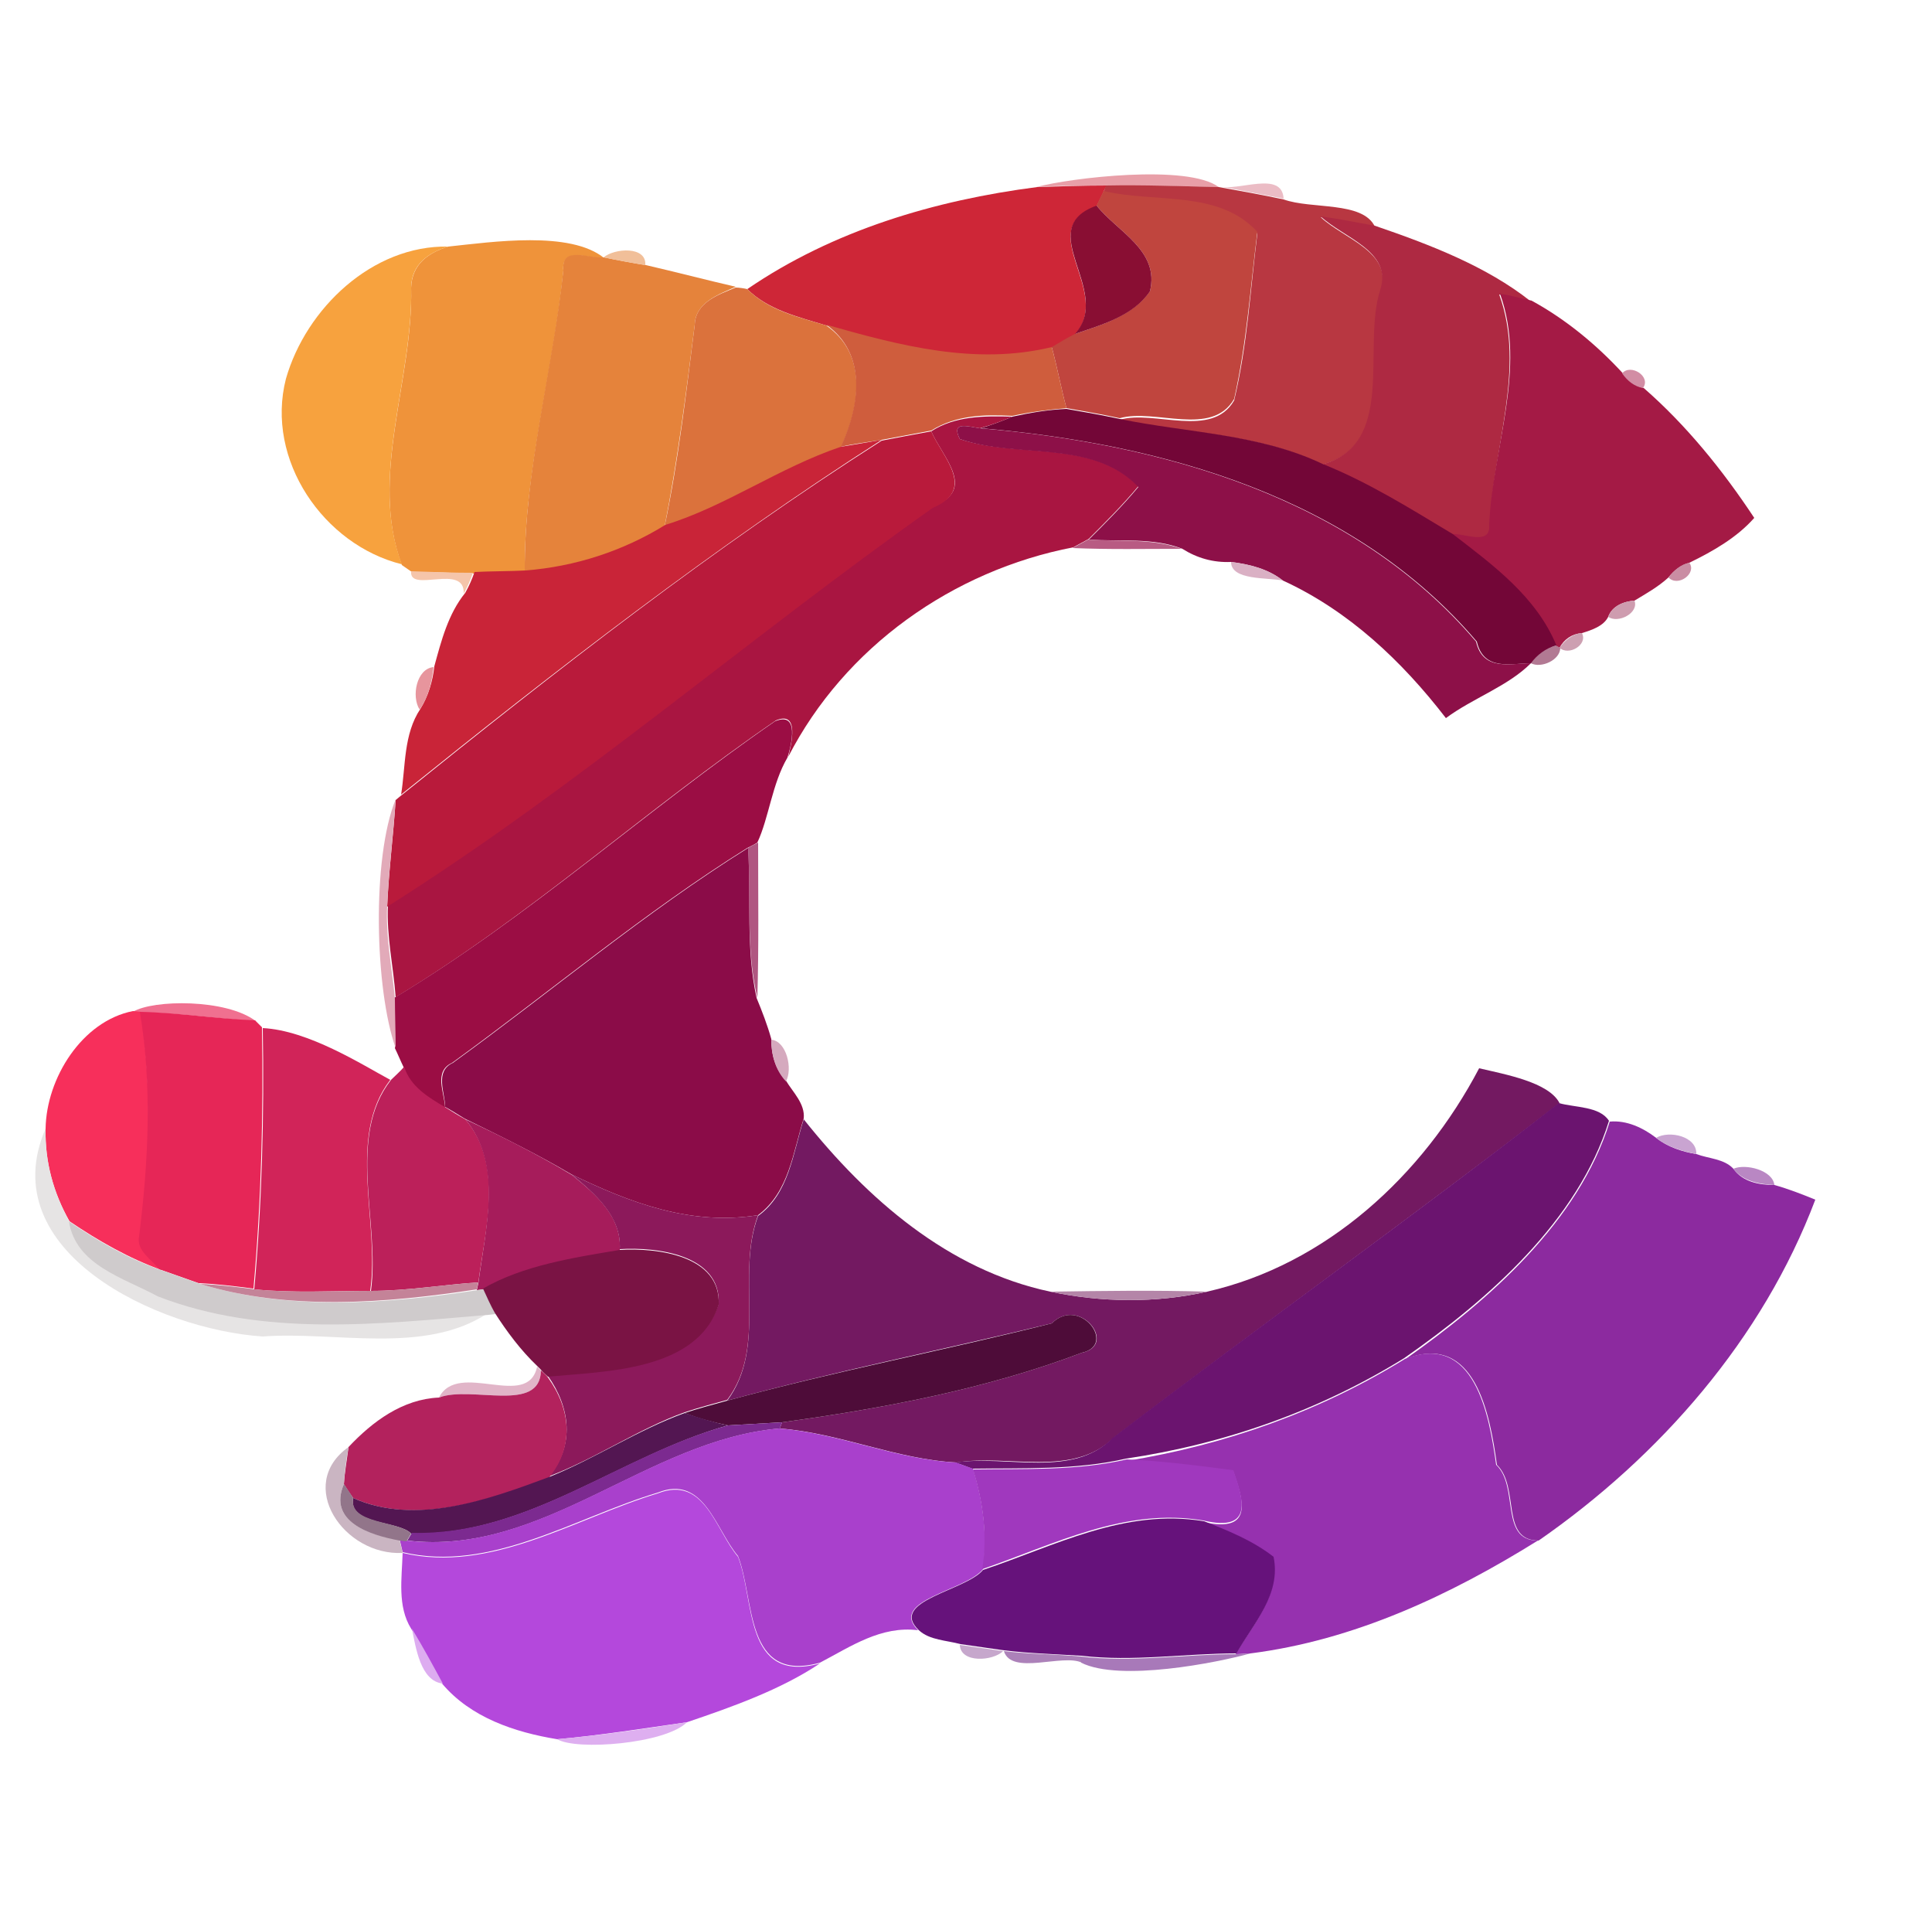 <?xml version="1.0" encoding="utf-8"?>
<!-- Generator: Adobe Illustrator 26.0.3, SVG Export Plug-In . SVG Version: 6.00 Build 0)  -->
<svg version="1.1" id="Layer_1" xmlns="http://www.w3.org/2000/svg" xmlns:xlink="http://www.w3.org/1999/xlink" x="0px" y="0px"
	 viewBox="0 0 250 248" style="enable-background:new 0 0 250 248;" xml:space="preserve">
<style type="text/css">
	.st0{fill:#E89FA8;}
	.st1{fill:#CE2637;}
	.st2{fill:#B83741;}
	.st3{fill:#EBBCC5;}
	.st4{fill:#C0453E;}
	.st5{fill:#890E33;}
	.st6{fill:#AE2942;}
	.st7{fill:#EF933A;}
	.st8{fill:#F7A23E;}
	.st9{fill:#E5833B;}
	.st10{fill:#F1BF99;}
	.st11{fill:#DB723C;}
	.st12{fill:#A41A45;}
	.st13{fill:#CF5D3D;}
	.st14{fill:#D28DA4;}
	.st15{fill:#730637;}
	.st16{fill:#A91541;}
	.st17{fill:#8D1048;}
	.st18{fill:#B91A3B;}
	.st19{fill:#C92438;}
	.st20{fill:#B85B83;}
	.st21{fill:#DAB0C4;}
	.st22{fill:#CA8DA3;}
	.st23{fill:#F5C5AA;}
	.st24{fill:#CE9CAF;}
	.st25{fill:#CD9FB1;}
	.st26{fill:#B27993;}
	.st27{fill:#E7959D;}
	.st28{fill:#9B0D44;}
	.st29{fill:#E2AAB9;}
	.st30{fill:#B05681;}
	.st31{fill:#8B0C48;}
	.st32{fill:#F07090;}
	.st33{fill:#F72F5B;}
	.st34{fill:#E62657;}
	.st35{fill:#D12459;}
	.st36{fill:#D5A9BE;}
	.st37{fill:#BC205A;}
	.st38{fill:#731961;}
	.st39{fill:#6B146F;}
	.st40{fill:#A61C5B;}
	.st41{fill:#8C2A9F;}
	.st42{fill:#E6E4E4;}
	.st43{fill:#C9A4D1;}
	.st44{fill:#B987C3;}
	.st45{fill:#8C195B;}
	.st46{fill:#CFCBCC;}
	.st47{fill:#7A1344;}
	.st48{fill:#C48398;}
	.st49{fill:#B485A8;}
	.st50{fill:#4E0C39;}
	.st51{fill:#9631AF;}
	.st52{fill:#E1B5C8;}
	.st53{fill:#B3225D;}
	.st54{fill:#531652;}
	.st55{fill:#7C2A90;}
	.st56{fill:#A940CC;}
	.st57{fill:#CAB5C2;}
	.st58{fill:#A038BE;}
	.st59{fill:#92758A;}
	.st60{fill:#B448DC;}
	.st61{fill:#66127B;}
	.st62{fill:#DDACF0;}
	.st63{fill:#C6A7CC;}
	.st64{fill:#AC81B9;}
	.st65{fill:#A879B9;}
	.st66{fill:#DEAFF0;}
</style>
<g id="_x23_e89fa8ff">
	<path class="st0" d="M134.1,24.2c4.4-1.2,19.6-3,23.6,0c-4.9-0.1-9.7-0.2-14.6-0.2C140.1,24,137.1,24,134.1,24.2z"/>
</g>
<g id="_x23_ce2637ff">
	<path class="st1" d="M96.7,37.4c11.1-7.6,24.3-11.5,37.5-13.2c3-0.1,6-0.2,9-0.2l-0.4,0.8c-0.2,0.5-0.7,1.4-0.9,1.9
		c-8.4,3,2.2,11-2.8,16.6c-1,0.6-2,1.2-3,1.7c-9.9,2.4-19.7-0.2-29.2-2.9C103.3,41,99.4,40.1,96.7,37.4z"/>
</g>
<g id="_x23_b83741ff">
	<path class="st2" d="M143.1,24c4.9-0.1,9.7,0.1,14.6,0.2c2.8,0.5,5.6,1,8.4,1.6c3.6,1.3,10.2,0.2,11.8,3.5c-2.4-0.4-4.7-0.9-7-1.2
		c3,2.8,9.3,4.5,7.8,9.4c-2.4,7.4,2.2,20-7.6,22.6c-8.2-4-17.5-4-26.2-5.8c4.5-1.3,11.9,2.5,14.8-2.5c1.7-7.1,2.1-14.4,3-21.6
		c-5-5.5-13.3-3.7-19.9-5.3L143.1,24z"/>
</g>
<g id="_x23_ebbcc5ff">
	<path class="st3" d="M157.7,24.1c2.5,0.7,8.2-2.1,8.4,1.6C163.4,25.2,160.5,24.6,157.7,24.1z"/>
</g>
<g id="_x23_c0453eff">
	<path class="st4" d="M141.9,26.6c0.2-0.5,0.7-1.4,0.9-1.9c6.6,1.6,14.9-0.2,19.9,5.3c-0.9,7.2-1.4,14.5-3,21.6
		c-2.9,5-10.2,1.2-14.8,2.5c-2.3-0.5-4.6-0.9-6.9-1.3c-0.7-2.6-1.2-5.3-1.9-7.9c1-0.6,2-1.2,3-1.7c3.5-1.2,7.4-2.3,9.7-5.5
		C150.1,32.4,144.6,30,141.9,26.6z"/>
</g>
<g id="_x23_890e33ff">
	<path class="st5" d="M139.1,43.2c5-5.6-5.6-13.6,2.8-16.6c2.7,3.4,8.2,5.8,6.9,11.1C146.6,40.9,142.6,42,139.1,43.2z"/>
</g>
<g id="_x23_ae2942ff">
	<path class="st6" d="M170.9,28c2.4,0.3,4.7,0.8,7,1.2c7,2.4,14.4,5.2,20.2,9.8c-1.4-0.3-2.7-0.7-4.1-0.9c3.5,9.6-0.9,20-1.2,29.9
		c0.1,2.8-3.3,1-4.9,1.2c-5.5-3.3-10.9-6.7-16.9-9.1c9.8-2.6,5.2-15.2,7.6-22.6C180.2,32.5,173.9,30.8,170.9,28z"/>
</g>
<g id="_x23_ef933aff">
	<path class="st7" d="M58,31.9c5.7-0.6,15.8-2.1,20.2,1.5c-1.9,0.1-5.6-1.6-5.3,1.6c-1.3,13-5.1,25.9-5,39c-1.6,0-4.9,0.1-6.6,0.2
		c-2.7-0.1-5.4-0.2-8-0.2c-0.3-0.2-1-0.7-1.3-0.9c-4.3-11.4,1.5-24,1.2-35.9C53.3,34.2,55.4,32.7,58,31.9z"/>
</g>
<g id="_x23_f7a23eff">
	<path class="st8" d="M37,49c2.6-9.1,11.2-17.3,21-17.1c-2.6,0.8-4.7,2.3-4.8,5.2C53.5,49,47.7,61.7,52,73
		C41.9,70.5,34.3,59.5,37,49z"/>
</g>
<g id="_x23_e5833bff">
	<path class="st9" d="M72.9,34.9c-0.3-3.2,3.4-1.4,5.3-1.6c1.4,0.3,4.1,0.8,5.4,1c3.9,0.9,7.7,1.9,11.6,2.8C93,38.1,90,39.1,89.9,42
		c-1.1,8.7-2.2,17.5-3.9,26.1c-5.5,3.4-11.7,5.4-18.1,5.9C67.8,60.9,71.5,48,72.9,34.9z"/>
</g>
<g id="_x23_f1bf99ff">
	<path class="st10" d="M78.1,33.3c1.4-1.2,5.6-1.5,5.4,1C82.2,34.1,79.5,33.6,78.1,33.3z"/>
</g>
<g id="_x23_db723cff">
	<path class="st11" d="M95.2,37.2c0.4,0,1.1,0.1,1.5,0.2c2.8,2.8,6.6,3.6,10.2,4.7c5.4,3.7,4.4,10.5,1.9,15.8
		c-7.9,2.6-14.8,7.7-22.8,10.2c1.8-8.6,2.8-17.4,3.9-26.1C90,39.1,93,38.1,95.2,37.2z"/>
</g>
<g id="_x23_a41a45ff">
	<path class="st12" d="M194.1,38c1.4,0.2,2.7,0.6,4.1,0.9c4.4,2.4,8.4,5.7,11.8,9.4c0.7,0.9,1.6,1.6,2.7,1.9
		C218.2,55,222.9,60.8,227,67c-2.2,2.5-5.3,4.3-8.4,5.8c-1.1,0.3-2,1-2.7,1.9c-1.3,1.2-2.9,2.1-4.4,3c-1.4,0.1-2.9,0.7-3.4,2.1
		c-0.6,1.2-2.1,1.7-3.4,2.1c-1.3,0.1-2.3,0.8-2.9,1.9l-0.6-0.3c-2.6-6.3-8.2-10.3-13.4-14.4c1.6-0.2,5.1,1.6,4.9-1.2
		C193.1,58,197.6,47.7,194.1,38z"/>
</g>
<g id="_x23_cf5d3dff">
	<path class="st13" d="M106.9,42c9.5,2.7,19.3,5.3,29.2,2.9c0.7,2.6,1.2,5.3,1.9,7.9c-2.4,0.2-4.7,0.5-7,1
		c-3.6-0.2-7.3-0.1-10.5,1.9c-2.1,0.4-4.3,0.8-6.4,1.2c-1.8,0.3-3.6,0.5-5.3,0.9C111.2,52.6,112.3,45.8,106.9,42z"/>
</g>
<g id="_x23_d28da4ff">
	<path class="st14" d="M209.9,48.3c1.1-1.3,3.8,0.4,2.7,1.9C211.5,50,210.6,49.3,209.9,48.3z"/>
</g>
<g id="_x23_730637ff">
	<path class="st15" d="M131,53.9c2.3-0.5,4.6-0.9,7-1c2.3,0.4,4.6,0.8,6.9,1.3c8.7,1.8,18,1.9,26.2,5.8c6,2.4,11.4,5.8,16.9,9.1
		c5.2,4,10.8,8.1,13.4,14.4c-1.3,0.4-2.4,1.3-3.2,2.3c-2.6,0-6.2,1.1-7.1-2.8c-15.9-18.7-40.7-25.6-64.2-27.6
		C128.2,55,129.6,54.5,131,53.9z"/>
</g>
<g id="_x23_a91541ff">
	<path class="st16" d="M120.5,55.8c3.1-2,6.8-2,10.5-1.9c-1.4,0.6-2.8,1.1-4.2,1.5c-1.5-0.2-3.8-1-2.6,1.4c7.4,2.5,17.3,0,23.1,6.1
		c-2,2.4-4.2,4.6-6.4,6.8c-0.5,0.3-1.5,0.8-2,1.1c-15.6,3-29.6,12.9-36.9,27.1c0.4-1.6,1.5-6-1.6-4.7
		c-16.8,11.5-31.8,25.3-49.2,35.8c-0.3-4-1.2-7.9-1-11.9c24.6-15.6,46.8-34.8,70.6-51.6C126.4,63.3,122,59.2,120.5,55.8z"/>
</g>
<g id="_x23_8d1048ff">
	<path class="st17" d="M124.2,56.8c-1.2-2.4,1.1-1.6,2.6-1.4c23.5,2,48.3,8.9,64.2,27.6c0.9,3.9,4.5,2.8,7.1,2.8
		c-3,3-7.5,4.5-11,7.1c-5.7-7.4-12.6-13.9-21.1-17.8c-1.9-1.5-4.3-2.1-6.7-2.4c-2.3,0.1-4.4-0.5-6.3-1.7c-3.8-1.5-8.1-0.9-12.1-1.2
		c2.2-2.2,4.4-4.4,6.4-6.8C141.4,56.8,131.6,59.4,124.2,56.8z"/>
</g>
<g id="_x23_b91a3bff">
	<path class="st18" d="M114.1,57c2.1-0.4,4.2-0.8,6.4-1.2c1.5,3.4,5.9,7.5,0.2,9.9c-23.8,16.8-46,36.1-70.6,51.6
		c0.2-4.6,0.8-9.2,1.1-13.8l0.6-0.5C71.9,86.8,92.4,70.8,114.1,57z"/>
</g>
<g id="_x23_c92438ff">
	<path class="st19" d="M108.8,57.8c1.8-0.3,3.6-0.6,5.3-0.9c-21.7,13.9-42.2,29.8-62.2,45.9c0.6-3.7,0.3-7.8,2.5-11.1
		c1-1.6,1.6-3.6,1.8-5.5c0.9-3.3,1.8-6.8,4-9.5c0.5-0.9,0.9-1.8,1.2-2.7c1.6-0.1,4.9-0.1,6.6-0.2c6.4-0.5,12.6-2.5,18.1-5.9
		C93.9,65.5,100.8,60.5,108.8,57.8z"/>
</g>
<g id="_x23_b85b83ff">
	<path class="st20" d="M138.8,70.9c0.5-0.3,1.5-0.8,2-1.1c4,0.3,8.3-0.2,12.1,1.2C148.2,71,143.5,71.1,138.8,70.9z"/>
</g>
<g id="_x23_dab0c4ff">
	<path class="st21" d="M159.3,72.7c2.4,0.3,4.8,0.9,6.7,2.4C164,74.7,159.3,75.1,159.3,72.7z"/>
</g>
<g id="_x23_ca8da3ff">
	<path class="st22" d="M215.9,74.7c0.7-0.9,1.6-1.7,2.7-1.9C219.6,74.2,217.1,76,215.9,74.7z"/>
</g>
<g id="_x23_f5c5aaff">
	<path class="st23" d="M53.2,73.9c2.7,0.1,5.4,0.2,8,0.2c-0.3,0.9-0.7,1.8-1.2,2.7C60.2,72.8,52.9,76.8,53.2,73.9z"/>
</g>
<g id="_x23_ce9cafff">
	<path class="st24" d="M208.1,79.8c0.5-1.4,2-2,3.4-2.1C212.1,79.3,209.4,80.7,208.1,79.8z"/>
</g>
<g id="_x23_cd9fb1ff">
	<path class="st25" d="M201.8,83.8c0.7-1,1.7-1.8,2.9-1.9C205.5,83.4,203,84.9,201.8,83.8z"/>
</g>
<g id="_x23_b27993ff">
	<path class="st26" d="M198.1,85.8c0.8-1.1,1.9-1.9,3.2-2.3l0.6,0.3C201.9,85.4,199.4,86.5,198.1,85.8z"/>
</g>
<g id="_x23_e7959dff">
	<path class="st27" d="M54.3,91.8c-1.1-1.7-0.4-5.3,1.8-5.5C55.9,88.3,55.4,90.2,54.3,91.8z"/>
</g>
<g id="_x23_9b0d44ff">
	<path class="st28" d="M100.3,93.3c3.2-1.3,2.1,3.1,1.6,4.7c-2,3.4-2.4,7.8-3.9,11c-0.3,0.2-0.9,0.5-1.3,0.7
		c-13.3,8.3-25.5,18.6-38.2,27.8c-2.4,1.1-1,3.8-0.9,5.8c-2.3-1.2-4.6-2.7-5.4-5.3c-0.3-0.6-0.8-1.8-1.1-2.4c0-1.6-0.1-4.9-0.1-6.5
		C68.5,118.6,83.6,104.8,100.3,93.3z"/>
</g>
<g id="_x23_e2aab9ff">
	<path class="st29" d="M51.2,135.6c-2.7-7.6-3.1-24.6,0-32.2c-0.3,4.6-0.9,9.2-1.1,13.8c-0.2,4,0.6,7.9,1,11.9
		C51.1,130.8,51.2,134,51.2,135.6z"/>
</g>
<g id="_x23_b05681ff">
	<path class="st30" d="M96.8,109.7c0.3-0.2,0.9-0.5,1.3-0.7c0,6.7,0.1,13.4-0.1,20.1C96.5,122.8,97.2,116.2,96.8,109.7z"/>
</g>
<g id="_x23_8b0c48ff">
	<path class="st31" d="M58.6,137.5c12.7-9.2,24.9-19.5,38.2-27.8c0.4,6.5-0.3,13,1.1,19.4c0.7,1.7,1.4,3.5,1.9,5.3
		c0,2,0.5,3.9,1.9,5.4c0.9,1.5,2.5,3,2.3,4.9c-1.4,4.4-1.9,9.5-5.9,12.5c-8.7,1.4-16.6-1.6-24.2-5.3c-4.4-2.6-9.1-4.9-13.8-7.2
		c-0.8-0.5-1.6-1-2.5-1.5C57.6,141.4,56.2,138.6,58.6,137.5z"/>
</g>
<g id="_x23_f07090ff">
	<path class="st32" d="M17.2,130.9c2.6-1.6,12.1-1.7,15.9,1.2c-5-0.3-9.9-1.1-14.9-1.1L17.2,130.9z"/>
</g>
<g id="_x23_f72f5bff">
	<path class="st33" d="M5.9,146c0.1-6.5,4.7-13.9,11.3-15.2l1,0.1c1.5,9.6,1.1,19.5,0.1,29.1c-0.4,1.9,1.6,3,2.6,4.3
		c-4.2-1.5-8.2-3.8-11.9-6.3C6.9,154.3,5.8,150.3,5.9,146z"/>
</g>
<g id="_x23_e62657ff">
	<path class="st34" d="M18.1,130.9c5,0.1,9.9,0.9,14.9,1.1c0.2,0.2,0.7,0.7,0.9,0.9c0.2,11.3-0.1,22.6-1.1,33.8
		c-2.4-0.3-4.7-0.6-7.1-0.7c-1.7-0.6-3.4-1.2-5.1-1.8c-1-1.3-3-2.4-2.6-4.3C19.2,150.4,19.7,140.5,18.1,130.9z"/>
</g>
<g id="_x23_d12459ff">
	<path class="st35" d="M34,133c5.9,0.3,12.8,4.7,16.5,6.7c-5.7,7.4-1.3,18.5-2.6,27.3c-5,0-10,0.3-15-0.2
		C33.9,155.6,34.2,144.3,34,133z"/>
</g>
<g id="_x23_d5a9beff">
	<path class="st36" d="M99.8,134.5c2,0.2,2.8,3.8,1.9,5.4C100.3,138.4,99.8,136.4,99.8,134.5z"/>
</g>
<g id="_x23_bc205aff">
	<path class="st37" d="M52.3,138c0.8,2.6,3.2,4,5.4,5.3c0.8,0.5,1.6,1,2.5,1.5c5,5.8,2.6,14.2,1.7,21.1c-4.6,0.3-9.2,1.1-13.9,1.1
		c1.2-8.8-3.2-19.9,2.6-27.3C51,139.3,51.9,138.5,52.3,138z"/>
</g>
<g id="_x23_731961ff">
	<path class="st38" d="M191.4,138.2c3.4,0.8,9,1.8,10.4,4.5c-19,14.7-38.6,28.7-57.7,43.3c-5.3,5.2-13.6,2.1-20.3,3.2
		c-7.8-0.4-15.1-3.8-22.9-4.4l0.3-0.8c13.1-1.8,26.4-4.3,38.8-9c4.7-1-0.3-7.4-3.9-3.8c-14,3.4-28.1,6.2-42,10
		c5.2-7,1.1-16.2,4-23.9c4-2.9,4.5-8.1,5.9-12.5c8.2,10.3,18.7,19.5,31.9,22.3c6.6,1.4,13.7,1.5,20.3,0
		C171.6,163.6,184.1,152.1,191.4,138.2z"/>
</g>
<g id="_x23_6b146fff">
	<path class="st39" d="M144,186c19.1-14.6,38.7-28.5,57.7-43.3c2.1,0.6,5.3,0.4,6.5,2.3c-4,12.9-15.6,23.1-26.5,30.7
		c-11,6.8-23.2,11.1-36,13c-6.5,1.5-13.3,1.2-19.9,1.3c-0.5-0.2-1.6-0.6-2.2-0.8C130.4,188.2,138.8,191.3,144,186z"/>
</g>
<g id="_x23_a61c5bff">
	<path class="st40" d="M60.2,144.8c4.7,2.2,9.3,4.5,13.8,7.2c3.1,2.5,6.5,5.4,6.2,9.8c-6,1-12.5,2-17.7,5l-0.8,0.1l0.2-0.9
		C62.8,159,65.1,150.6,60.2,144.8z"/>
</g>
<g id="_x23_8c2a9fff">
	<path class="st41" d="M208.3,145.1c2.2-0.2,4.3,0.8,6,2.1c1.5,1.2,3.4,1.8,5.2,2.1c1.6,0.6,3.6,0.6,4.8,1.9
		c1.2,1.7,3.3,2.1,5.3,2.1c1.8,0.5,3.6,1.2,5.3,1.9c-6.8,18-20.1,33.2-35.8,44.1c-5,0-2.4-6.9-5.4-9.8c-0.9-6.5-2.8-17.2-11.8-13.7
		C192.7,168.2,204.3,158,208.3,145.1z"/>
</g>
<g id="_x23_e6e4e4ff">
	<path class="st42" d="M34,172.9C20.4,172-1,161.9,5.9,146c-0.1,4.3,1,8.2,3,11.9c0.8,5.7,7.1,7.3,11.4,9.6
		c13.5,5.4,28.6,3.6,42.8,2.4C54.9,175.3,43.4,172.2,34,172.9z"/>
</g>
<g id="_x23_c9a4d1ff">
	<path class="st43" d="M214.3,147.2c1.7-1,5.3-0.2,5.2,2.1C217.6,148.9,215.8,148.4,214.3,147.2z"/>
</g>
<g id="_x23_b987c3ff">
	<path class="st44" d="M224.3,151.2c1.6-0.7,5.1,0.2,5.3,2.1C227.6,153.2,225.5,152.8,224.3,151.2z"/>
</g>
<g id="_x23_8c195bff">
	<path class="st45" d="M73.9,151.9c7.6,3.7,15.5,6.7,24.2,5.3c-2.9,7.7,1.2,17-4,23.9c-1.8,0.5-3.7,1-5.5,1.6
		c-6.1,2.2-11.5,6-17.6,8.3c3.4-4,2.8-8.9-0.1-13c7.3-0.7,19.2-0.7,22.1-9.3c0.3-6.4-8-7.4-12.8-7.1
		C80.4,157.4,77.1,154.5,73.9,151.9z"/>
</g>
<g id="_x23_cfcbccff">
	<path class="st46" d="M8.9,158c3.7,2.5,7.6,4.8,11.9,6.3c1.7,0.6,3.4,1.2,5.1,1.8c11.4,3.5,24.1,2.6,35.9,0.8l0.8-0.1
		c0.5,1.1,1,2.1,1.5,3.2l-0.9,0.1c-14.2,1.2-29.2,2.9-42.8-2.4C16,165.3,9.8,163.7,8.9,158z"/>
</g>
<g id="_x23_7a1344ff">
	<path class="st47" d="M62.5,166.7c5.2-3,11.7-4,17.7-5c4.8-0.3,13.1,0.7,12.8,7.1c-2.8,8.6-14.7,8.6-22.1,9.3
		c-0.2-0.2-0.7-0.6-0.9-0.9l-0.5-0.5c-2.1-2-3.9-4.4-5.5-6.9C63.5,168.9,63,167.8,62.5,166.7z"/>
</g>
<g id="_x23_c48398ff">
	<path class="st48" d="M25.9,166.1c2.4,0.1,4.8,0.4,7.1,0.7c5,0.5,10,0.2,15,0.2c4.7,0,9.3-0.8,13.9-1.1l-0.2,0.9
		C50,168.6,37.3,169.6,25.9,166.1z"/>
</g>
<g id="_x23_b485a8ff">
	<path class="st49" d="M135.9,167.1c6.8-0.1,13.5-0.2,20.3,0C149.5,168.6,142.5,168.5,135.9,167.1z"/>
</g>
<g id="_x23_4e0c39ff">
	<path class="st50" d="M94.1,181.2c13.9-3.8,28.1-6.5,42-10c3.6-3.6,8.5,2.8,3.9,3.8c-12.4,4.7-25.7,7.2-38.8,9
		c-1.7,0.1-5.2,0.3-7,0.4c-1.9-0.4-3.8-0.9-5.6-1.6C90.4,182.2,92.3,181.7,94.1,181.2z"/>
</g>
<g id="_x23_9631afff">
	<path class="st51" d="M181.8,175.8c9-3.5,10.9,7.2,11.8,13.7c3,2.8,0.4,9.8,5.4,9.8c-11.4,7.1-23.8,12.9-37.2,14.6
		c-0.5,0-1.4,0.1-1.9,0.1c2.2-3.9,5.8-7.6,4.8-12.5c-2.7-2.1-5.9-3.4-9-4.6c6.7,1.5,5.1-3,3.9-6.5c-4.6-0.6-9.2-1.2-13.8-1.4
		C158.6,186.9,170.8,182.6,181.8,175.8z"/>
</g>
<g id="_x23_e1b5c8ff">
	<path class="st52" d="M69.5,176.8l0.5,0.5c-0.1,5.6-9,1.9-13.2,3.5C59.3,175.9,68.3,182.5,69.5,176.8z"/>
</g>
<g id="_x23_b3225dff">
	<path class="st53" d="M70,177.3c0.2,0.2,0.7,0.6,0.9,0.9c2.9,4,3.5,8.9,0.1,13c-7.8,2.9-17.2,6.2-25.3,2.6
		c-0.3-0.4-0.9-1.3-1.2-1.8c0.1-1.6,0.4-3.2,0.6-4.8c3.1-3.3,7-6.2,11.7-6.4C61,179.2,69.9,182.9,70,177.3z"/>
</g>
<g id="_x23_531652ff">
	<path class="st54" d="M71,191.1c6-2.4,11.5-6.1,17.6-8.3c1.8,0.6,3.7,1.2,5.6,1.6c-14,3.9-25.8,14.3-41,14
		c-1.6-1.7-8.2-1.1-7.5-4.6C53.8,197.4,63.2,194,71,191.1z"/>
</g>
<g id="_x23_7c2a90ff">
	<path class="st55" d="M94.2,184.4c1.7-0.1,5.2-0.3,7-0.4l-0.3,0.8c-17.2,1.5-30.6,16.6-48.2,14.5l0.6-1
		C68.4,198.7,80.2,188.2,94.2,184.4z"/>
</g>
<g id="_x23_a940ccff">
	<path class="st56" d="M52.6,199.3c17.6,2.1,31.1-13,48.2-14.5c7.8,0.6,15.1,4,22.9,4.4c0.5,0.2,1.6,0.6,2.2,0.8
		c1.3,4.2,1.9,8.6,1.3,13c-2.2,2.8-12.3,4-8.4,7.9c-4.8-0.6-8.7,2.1-12.7,4.2c-9.8,2.7-8.4-8.2-10.6-13.8
		c-2.9-3.4-4.4-10.6-10.4-8.2c-10.7,3.2-21.6,10.4-33,7.7c-0.1-0.4-0.3-1.3-0.4-1.7L52.6,199.3z"/>
</g>
<g id="_x23_cab5c2ff">
	<path class="st57" d="M52.1,200.9c-7.6,0.4-13.9-8.8-7-13.7c-0.3,1.6-0.5,3.2-0.6,4.8c-2.1,4.9,3.4,6.6,7.2,7.2
		C51.8,199.6,52,200.5,52.1,200.9z"/>
</g>
<g id="_x23_a038beff">
	<path class="st58" d="M125.9,190.1c6.6-0.1,13.4,0.2,19.9-1.3c4.6,0.2,9.2,0.8,13.8,1.4c1.2,3.5,2.8,8.1-3.9,6.5
		c-10.2-1.7-19.3,3.1-28.6,6.3C127.8,198.7,127.2,194.3,125.9,190.1z"/>
</g>
<g id="_x23_92758aff">
	<path class="st59" d="M44.5,192c0.3,0.4,0.9,1.3,1.2,1.8c-0.6,3.4,5.9,2.9,7.5,4.6l-0.6,1l-0.9-0.1C47.9,198.6,42.4,196.9,44.5,192
		z"/>
</g>
<g id="_x23_b448dcff">
	<path class="st60" d="M52.1,200.9c11.4,2.7,22.4-4.5,33-7.7c6.1-2.4,7.5,4.8,10.4,8.2c2.2,5.6,0.7,16.5,10.6,13.8
		c-5.1,3.4-11.3,5.6-17.2,7.6c-5.6,0.8-11.2,1.7-16.8,2.2c-5.5-0.9-11.2-2.8-14.9-7.2c-1.3-2.4-2.6-4.8-4-7.1
		C51.4,207.8,52,204.2,52.1,200.9z"/>
</g>
<g id="_x23_66127bff">
	<path class="st61" d="M127.2,203.1c9.3-3.1,18.3-8,28.6-6.3c3.1,1.2,6.3,2.5,9,4.6c1,4.9-2.6,8.6-4.8,12.5
		c-6.7,0-13.4,1.1-20.1,0.3c-3.3-0.2-6.7-0.3-10-0.7c-1.4-0.2-4.2-0.6-5.6-0.8c-1.8-0.5-4-0.5-5.4-1.8
		C114.9,207.1,125,205.8,127.2,203.1z"/>
</g>
<g id="_x23_ddacf0ff">
	<path class="st62" d="M53.3,210.7c1.4,2.3,2.7,4.7,4,7.1C54.4,217.5,53.8,213.1,53.3,210.7z"/>
</g>
<g id="_x23_c6a7ccff">
	<path class="st63" d="M124.2,212.8c1.4,0.2,4.2,0.6,5.6,0.8C128.5,214.9,124.3,215.2,124.2,212.8z"/>
</g>
<g id="_x23_ac81b9ff">
	<path class="st64" d="M129.9,213.6c3.3,0.4,6.6,0.4,10,0.7l0.1,0.8C137.5,213.9,130.9,216.8,129.9,213.6z"/>
</g>
<g id="_x23_a879b9ff">
	<path class="st65" d="M139.8,214.3c6.7,0.8,13.4-0.3,20.1-0.3c0.5,0,1.4-0.1,1.9-0.1c-4.3,1.2-16.9,3.7-21.9,1.2L139.8,214.3z"/>
</g>
<g id="_x23_deaff0ff">
	<path class="st66" d="M72.1,225c5.6-0.5,11.2-1.3,16.8-2.2C86.1,225.6,74.6,226.5,72.1,225z"/>
</g>
</svg>
